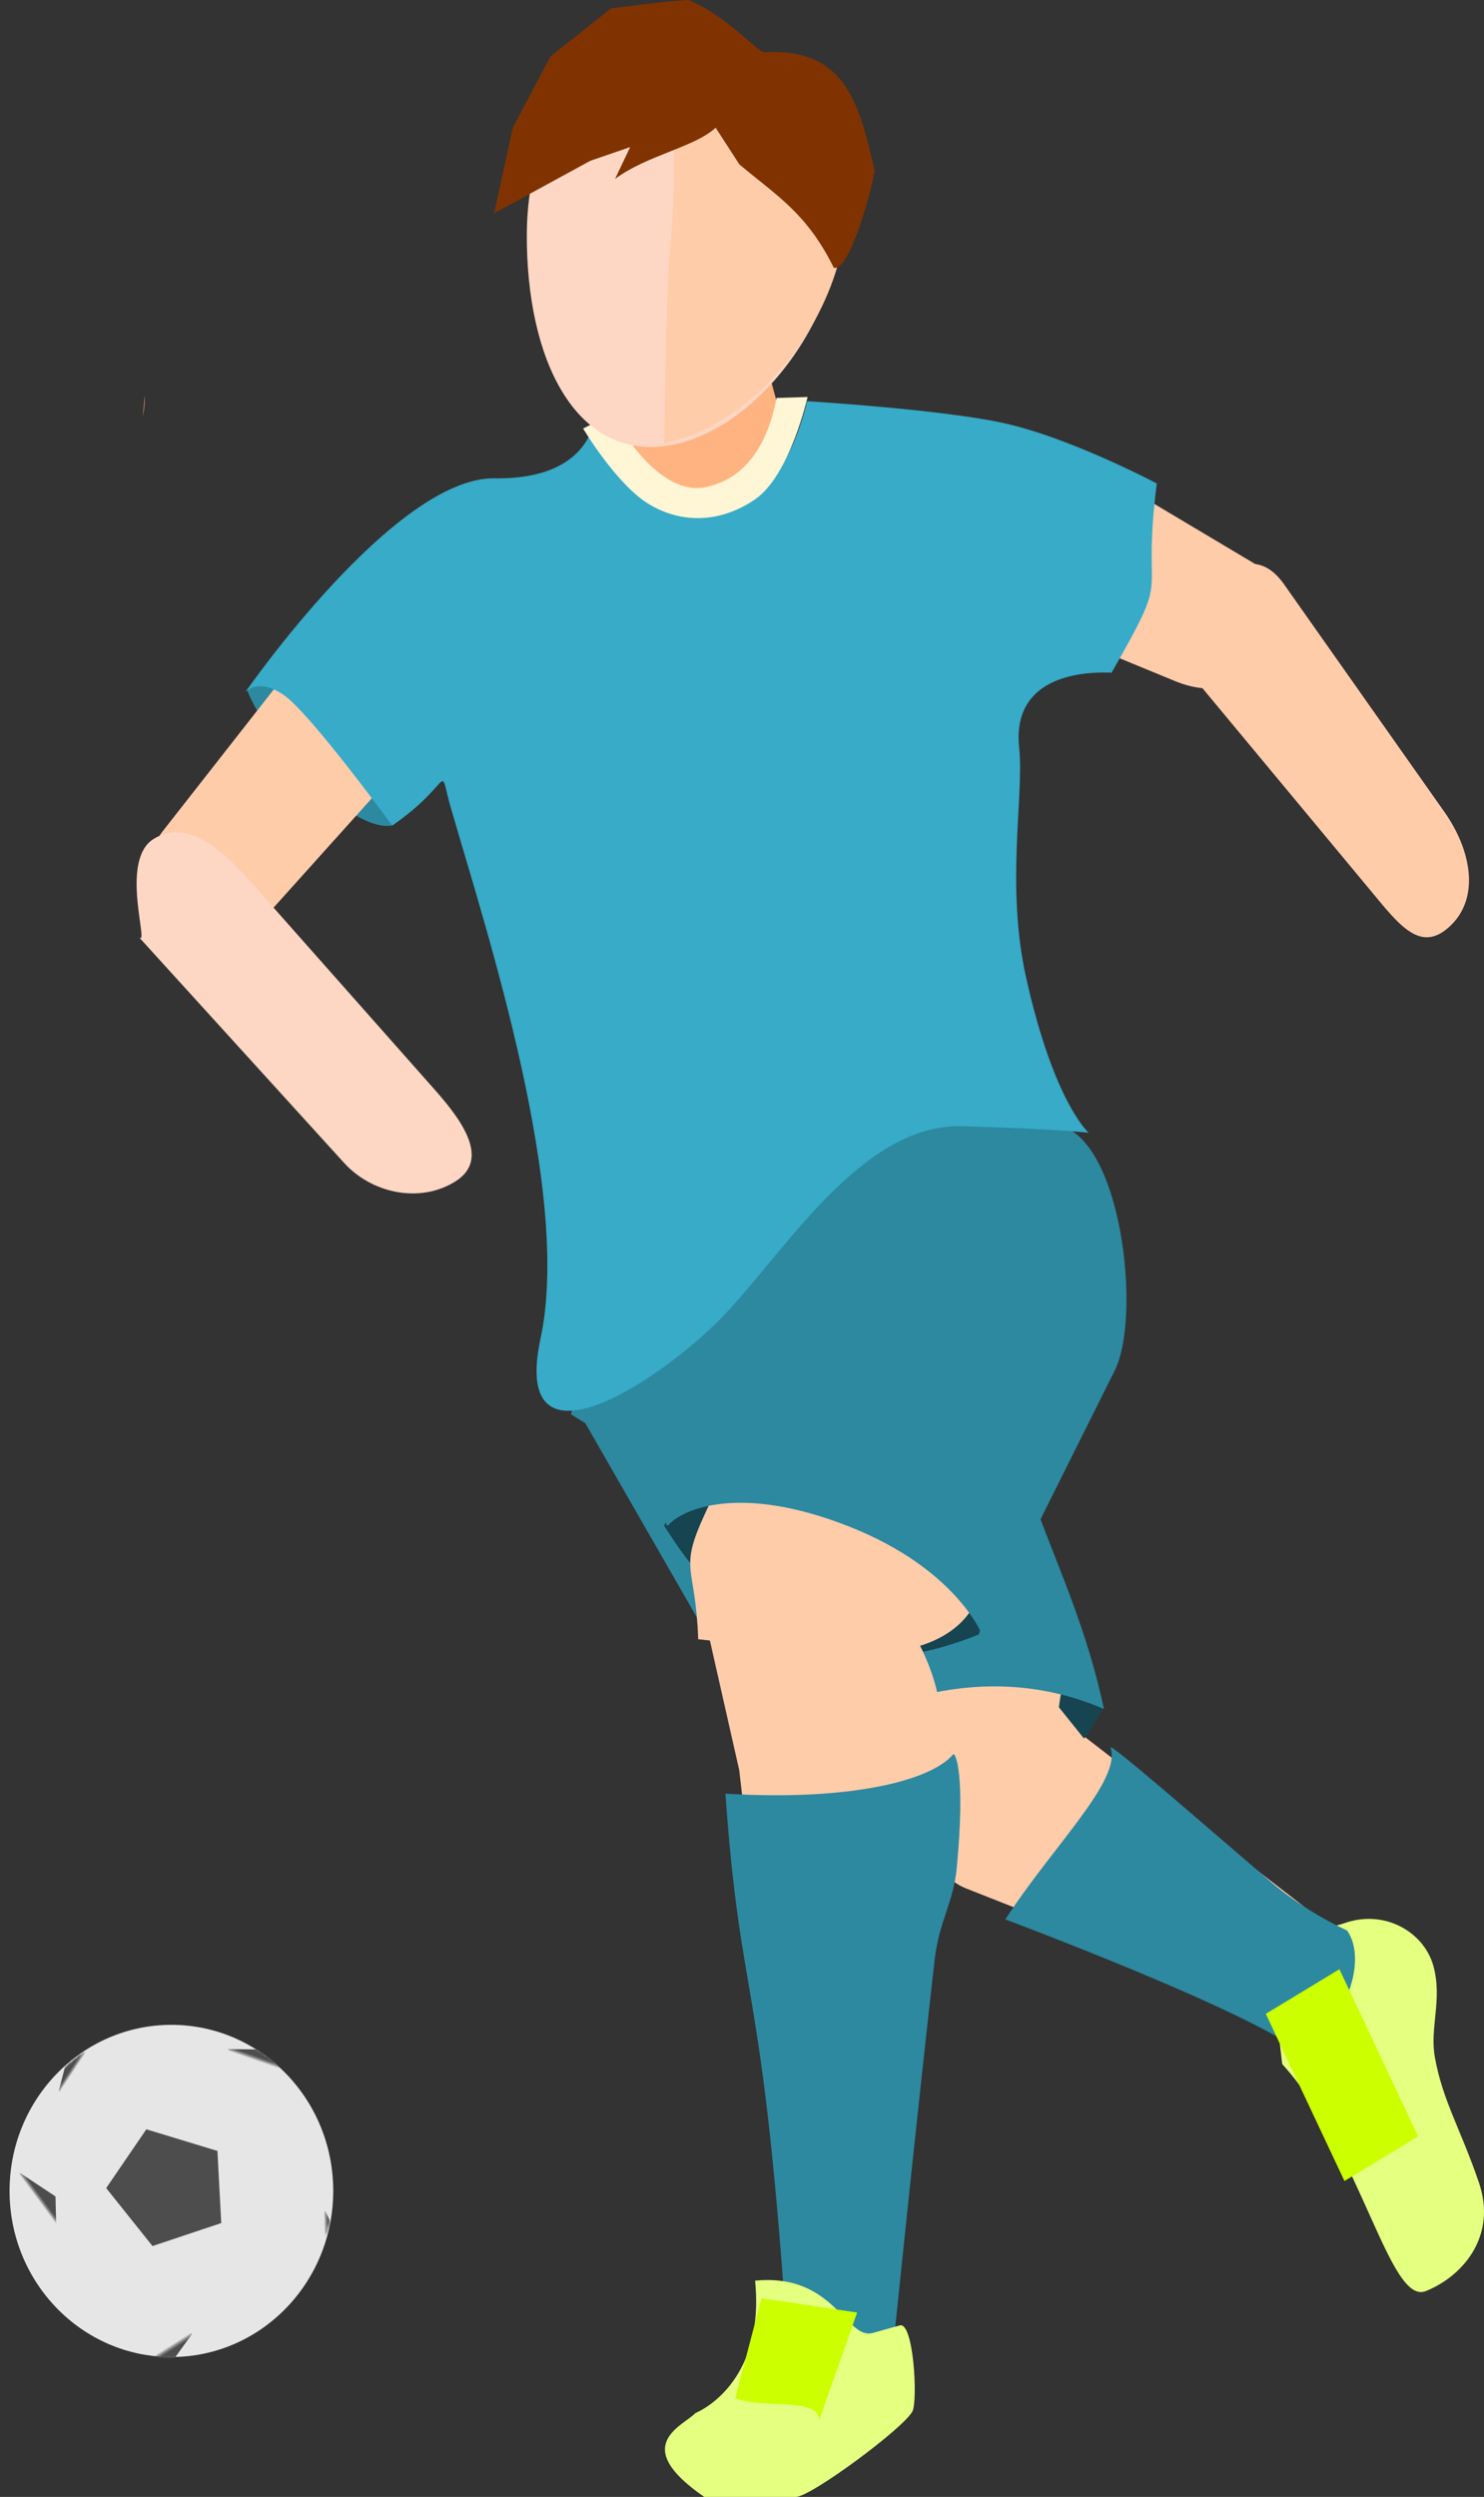 <?xml version="1.0" encoding="UTF-8" standalone="no"?>
<!-- Created with Inkscape (http://www.inkscape.org/) -->

<svg
   xmlns:dc="http://purl.org/dc/elements/1.1/"
   xmlns:cc="http://creativecommons.org/ns#"
   xmlns:rdf="http://www.w3.org/1999/02/22-rdf-syntax-ns#"
   xmlns:svg="http://www.w3.org/2000/svg"
   xmlns="http://www.w3.org/2000/svg"
   xmlns:sodipodi="http://sodipodi.sourceforge.net/DTD/sodipodi-0.dtd"
   xmlns:inkscape="http://www.inkscape.org/namespaces/inkscape"
   width="101.18mm"
   height="170.18mm"
   viewBox="0 0 358.511 603"
   id="svg2"
   version="1.1"
   inkscape:version="0.91 r13725"
   sodipodi:docname="player.svg">
  <rect x="0" y="0" width="358.511" height="603" fill="#333333" stroke="none"/>
  <defs
     id="defs4">
    <mask
       maskUnits="userSpaceOnUse"
       id="mask4535">
      <ellipse
         style="opacity:1;fill:#e6e6e6;fill-opacity:1;fill-rule:nonzero;stroke:none;stroke-width:3;stroke-miterlimit:4;stroke-dasharray:none;stroke-opacity:1"
         id="ellipse4537"
         cx="912.934"
         cy="-359.28"
         rx="74.509"
         ry="122.694"
         transform="matrix(-0.23,0.973,-0.916,0.401,0,0)" />
    </mask>
    <mask
       maskUnits="userSpaceOnUse"
       id="mask4554">
      <ellipse
         style="opacity:1;fill:#e6e6e6;fill-opacity:1;fill-rule:nonzero;stroke:none;stroke-width:3;stroke-miterlimit:4;stroke-dasharray:none;stroke-opacity:1"
         id="ellipse4556"
         cx="-60.547"
         cy="670.52"
         rx="113.776"
         ry="54.574"
         transform="matrix(0.839,-0.544,0.509,0.861,0,0)" />
    </mask>
    <mask
       maskUnits="userSpaceOnUse"
       id="mask4573">
      <ellipse
         style="opacity:1;fill:#e6e6e6;fill-opacity:1;fill-rule:nonzero;stroke:none;stroke-width:3;stroke-miterlimit:4;stroke-dasharray:none;stroke-opacity:1"
         id="ellipse4575"
         cx="-688.831"
         cy="-525.297"
         rx="61.188"
         ry="96.754"
         transform="matrix(-0.812,-0.584,0.799,-0.602,0,0)" />
    </mask>
    <mask
       maskUnits="userSpaceOnUse"
       id="mask4592">
      <ellipse
         style="opacity:1;fill:#e6e6e6;fill-opacity:1;fill-rule:nonzero;stroke:none;stroke-width:3;stroke-miterlimit:4;stroke-dasharray:none;stroke-opacity:1"
         id="ellipse4594"
         cx="-981.756"
         cy="795.409"
         rx="100.319"
         ry="89.902"
         transform="matrix(0.687,-0.727,1,0.024,0,0)" />
    </mask>
    <mask
       maskUnits="userSpaceOnUse"
       id="mask4611">
      <ellipse
         style="opacity:1;fill:#e6e6e6;fill-opacity:1;fill-rule:nonzero;stroke:none;stroke-width:3;stroke-miterlimit:4;stroke-dasharray:none;stroke-opacity:1"
         id="ellipse4613"
         cx="672.249"
         cy="1054.084"
         rx="91.503"
         ry="85.248"
         transform="matrix(0.961,-0.276,-0.487,0.874,0,0)" />
    </mask>
  </defs>
  <sodipodi:namedview
     id="base"
     pagecolor="#ffffff"
     bordercolor="#666666"
     borderopacity="1.0"
     inkscape:pageopacity="0.0"
     inkscape:pageshadow="2"
     inkscape:zoom="0.7"
     inkscape:cx="719.48467"
     inkscape:cy="60.379241"
     inkscape:document-units="px"
     inkscape:current-layer="layer1"
     showgrid="false"
     showguides="true"
     inkscape:window-width="1855"
     inkscape:window-height="1056"
     inkscape:window-x="65"
     inkscape:window-y="24"
     inkscape:window-maximized="1"
     fit-margin-top="0"
     fit-margin-left="0"
     fit-margin-right="0"
     fit-margin-bottom="0" />
  <g
     inkscape:label="Layer 1"
     inkscape:groupmode="layer"
     id="layer1"
     transform="translate(-161.466,-152.316)">
    <path
       style="opacity:1;fill:#ffccaa;fill-opacity:1;fill-rule:nonzero;stroke:none;stroke-width:18;stroke-miterlimit:4;stroke-dasharray:none;stroke-opacity:1"
       d="m 380.079,579.368 c -15.799,-14.037 34.33,-13.182 42.389,-8.43 l 65.649,50.811 c -1.45,18.9 -6.23,10.538 -11.06,19.053 L 394.879,608.373 c -12.766,-5.038 -14.8,-29.005 -14.8,-29.005 z"
       id="rect4256-2"
       inkscape:connector-curvature="0"
       sodipodi:nodetypes="ccccsc" />
    <path
       style="fill:#2c89a0;fill-rule:evenodd;stroke:none;stroke-width:1px;stroke-linecap:butt;stroke-linejoin:miter;stroke-opacity:1"
       d="m 221.071,318.791 c 5.893,14.643 25.811,34.759 35.179,32.857 4.153,-8.19 -1.067,-9.306 -14.347,-22.269 -13.28,-12.964 -8.153,-17.374 -20.832,-10.588 z"
       id="path4371"
       inkscape:connector-curvature="0"
       sodipodi:nodetypes="cczc" />
    <path
       style="fill:#164450;fill-rule:evenodd;stroke:none;stroke-width:1px;stroke-linecap:butt;stroke-linejoin:miter;stroke-opacity:1"
       d="m 417.02,561.991 c 0.089,-5.537 10.127,2.065 10.855,2.96 -14.518,28.512 -43.257,21.593 -62.944,21.284 -3.312,-3.342 -2.65,-7.172 -2.65,-7.172 z"
       id="shorts-inside-p1"
       inkscape:connector-curvature="0"
       sodipodi:nodetypes="ccccc" />
    <path
       style="opacity:1;fill:#ffccaa;fill-opacity:1;fill-rule:nonzero;stroke:none;stroke-width:18;stroke-miterlimit:4;stroke-dasharray:none;stroke-opacity:1"
       d="m 345.973,516.619 -10.391,12.399 c -7.092,8.462 -5.053,21.115 4.571,28.369 l 38.002,28.645 c 9.624,7.254 52.328,-4.975 45.515,-13.457 l -6.392,-7.958 c 1.768,-14.138 6.495,-14.28 -3.129,-21.534 l -38.002,-28.645 c -9.624,-7.254 -23.081,-6.282 -30.173,2.18 z"
       id="rect4239-1"
       inkscape:connector-curvature="0"
       sodipodi:nodetypes="ssssscsss" />
    <path
       style="opacity:1;fill:#2c89a0;fill-opacity:1;fill-rule:nonzero;stroke:none;stroke-width:18;stroke-miterlimit:4;stroke-dasharray:none;stroke-opacity:1"
       d="m 325.643,445.713 -26.508,14.1 c -6.186,3.29 1.801,7.789 2.025,14.862 0.264,8.335 -0.759,16.542 -1.782,19.185 l 3.496,2.157 36.423,63.399 c 4.723,3.98 14.791,16.463 14.791,16.463 0.921,-1.555 3.682,-3.786 6.175,-3.835 0,0 31.779,-22.547 67.896,-7.014 -3.837,-18.264 -10.853,-33.825 -15.429,-46.109 -13.901,-37.316 -39.063,-38.387 -48.691,-59.03 -7.154,-15.338 -24.92,-21.346 -38.396,-14.178 z"
       id="shorts-p2"
       inkscape:connector-curvature="0"
       sodipodi:nodetypes="ssssccsscscs" />
    <path
       style="opacity:1;fill:#ffb380;fill-opacity:1;fill-rule:nonzero;stroke:none;stroke-width:18;stroke-miterlimit:4;stroke-dasharray:none;stroke-opacity:1"
       d="m 316.701,215.507 2.778,-0.578 c 10.492,-2.184 21.472,4.158 24.214,14.332 l 5.829,21.628 c 1.561,5.791 -1.664,23.907 -8.841,26.234 -5.867,1.902 -9.501,1.59 -13.76,-1.386 -8.785,-6.138 -16.649,-12.958 -19.572,-23.082 l -4.311,-14.931 c -2.923,-10.124 3.17,-20.032 13.662,-22.216 z"
       id="rect3353"
       inkscape:connector-curvature="0"
       sodipodi:nodetypes="sssssssss" />
    <path
       style="opacity:1;fill:#ffccaa;fill-opacity:1;fill-rule:nonzero;stroke:none;stroke-width:18;stroke-miterlimit:4;stroke-dasharray:none;stroke-opacity:1"
       d="m 276.606,286.008 c 8.58,6.014 11.021,18.647 3.656,26.844 l -52.571,58.505 c -7.365,8.197 -8.74,9.005 -17.32,2.991 -8.58,-6.014 -14.82,-14.63 -9.727,-21.13 l 48.642,-62.076 c 6.797,-8.674 18.74,-11.148 27.32,-5.134 z"
       id="shirt-down"
       inkscape:connector-curvature="0"
       sodipodi:nodetypes="sssssss" />
    <path
       style="opacity:1;fill:#ffb380;fill-opacity:1;fill-rule:nonzero;stroke:none;stroke-width:18;stroke-miterlimit:4;stroke-dasharray:none;stroke-opacity:1"
       id="path3361"
       sodipodi:type="arc"
       sodipodi:cx="281.32748"
       sodipodi:cy="265.57965"
       sodipodi:rx="17.67767"
       sodipodi:ry="13.258252"
       sodipodi:start="0"
       sodipodi:end="0.23281296"
       sodipodi:open="true"
       d="m 299.005,265.58 a 17.678,13.258 0 0 1 -0.477,3.059" />
    <path
       style="opacity:1;fill:#ffb380;fill-opacity:1;fill-rule:nonzero;stroke:none;stroke-width:18;stroke-miterlimit:4;stroke-dasharray:none;stroke-opacity:1"
       id="path3363"
       sodipodi:type="arc"
       sodipodi:cx="291.68155"
       sodipodi:cy="265.45337"
       sodipodi:rx="11.364216"
       sodipodi:ry="26.769043"
       sodipodi:start="0"
       sodipodi:end="0.23281296"
       sodipodi:open="true"
       d="m 303.046,265.453 a 11.364,26.769 0 0 1 -0.307,6.176" />
    <path
       style="opacity:1;fill:#ffb380;fill-opacity:1;fill-rule:nonzero;stroke:none;stroke-width:18;stroke-miterlimit:4;stroke-dasharray:none;stroke-opacity:1"
       id="path3365"
       sodipodi:type="arc"
       sodipodi:cx="177.53432"
       sodipodi:cy="247.7757"
       sodipodi:rx="18.940361"
       sodipodi:ry="21.718279"
       sodipodi:start="0"
       sodipodi:end="0.23281296"
       sodipodi:open="true"
       d="m 196.475,247.776 a 18.94,21.718 0 0 1 -0.511,5.011" />
    <path
       style="fill:#ac9393;fill-rule:evenodd;stroke:none;stroke-width:1px;stroke-linecap:butt;stroke-linejoin:miter;stroke-opacity:1"
       d="m 365.056,492.101 c -243.371,373.507 -121.685,186.754 0,0 z"
       id="path4264-6-2-9"
       inkscape:connector-curvature="0"
       sodipodi:nodetypes="cc" />
    <path
       style="fill:#164450;fill-rule:evenodd;stroke:none;stroke-width:1px;stroke-linecap:butt;stroke-linejoin:miter;stroke-opacity:1"
       d="m 392.041,538.954 c 7.871,-6.003 6.687,6.531 5.865,8.081 -49.06,19.942 -71.566,-19.643 -75.999,-26.25 2.71,-6.25 12.841,-5.829 12.841,-5.829 z"
       id="shorts-inside-p2"
       inkscape:connector-curvature="0"
       sodipodi:nodetypes="ccccc" />
    <path
       style="opacity:1;fill:#ffccaa;fill-opacity:1;fill-rule:nonzero;stroke:none;stroke-width:18;stroke-miterlimit:4;stroke-dasharray:none;stroke-opacity:1"
       d="m 546.422,311.041 19.885,0 c 13.571,0 24.496,12.131 24.496,27.2 l 0,59.503 c 0,15.069 -18.207,21.362 -31.194,23.994 l -26.411,5.352 c -8.193,-17.182 -11.271,-14.277 -11.271,-29.346 l 0,-59.503 c 0,-15.069 10.925,-27.2 24.496,-27.2 z"
       id="rect4239"
       inkscape:connector-curvature="0"
       sodipodi:nodetypes="ssssscsss"
       transform="matrix(0.954,0.3,-0.418,0.909,0,0)" />
    <path
       style="opacity:1;fill:#2c89a0;fill-opacity:1;fill-rule:nonzero;stroke:none;stroke-width:18;stroke-miterlimit:4;stroke-dasharray:none;stroke-opacity:1"
       d="m 384.792,417.581 32.227,6.436 c 15.457,3.087 20.265,46.229 13.765,59.249 l -31.959,64.019 c 0,0 -6.173,-16.077 -32.364,-26.37 -26.191,-10.292 -39.905,-4.159 -43.316,-0.506 -3.41,3.653 5.535,-27.088 5.535,-27.088 l 14.749,-25.818 17.417,-39.093 c 5.922,-13.293 8.489,-13.916 23.946,-10.829 z"
       id="shorts-p1"
       inkscape:connector-curvature="0"
       sodipodi:nodetypes="sssczzccss" />
    <path
       style="opacity:1;fill:#ffccaa;fill-opacity:1;fill-rule:nonzero;stroke:none;stroke-width:18;stroke-miterlimit:4;stroke-dasharray:none;stroke-opacity:1"
       d="m 355.093,525.674 1.165,-0.097 c 15.014,-1.244 33.042,27.644 32.218,41.612 l -5.107,86.555 c -0.824,13.967 -8.057,23.654 -15.861,32.709 l -1.988,2.307 C 355.684,700.173 351.377,673.083 349.249,659.254 l -9.195,-79.446 -9.473,-41.871 c -3.087,-13.647 9.497,-11.018 24.511,-12.262 z"
       id="rect4256"
       inkscape:connector-curvature="0"
       sodipodi:nodetypes="ssssssscss" />
    <path
       style="opacity:1;fill:#ffccaa;fill-opacity:1;fill-rule:nonzero;stroke:none;stroke-width:18;stroke-miterlimit:4;stroke-dasharray:none;stroke-opacity:1"
       d="m 465.685,309.819 c -3.697,8.671 -11.265,10.726 -20.485,6.924 l -52.414,-21.613 c -9.22,-3.802 -13.395,-14.481 -9.698,-23.152 3.697,-8.671 41.75,-7.196 50.318,-2.091 l 34.063,20.293 c 8.569,5.105 1.913,10.967 -1.784,19.638 z"
       id="rect4170-7-0"
       inkscape:connector-curvature="0"
       sodipodi:nodetypes="sssssss" />
    <g
       id="shirt-top">
      <path
         sodipodi:nodetypes="czczcczzzcssccsczzcc"
         inkscape:connector-curvature="0"
         id="path3355"
         d="m 305.31,252.059 c 0,0 -0.04,16.134 -24.308,15.768 -24.268,-0.366 -60.29,51.676 -60.29,51.676 0,0 2.97,-3.703 9.351,0.693 6.382,4.396 26.159,31.499 26.159,31.499 15.543,-10.799 10.701,-15.879 14.412,-3.424 8.487,29.238 28.973,92.121 21.425,127.258 -7.548,35.137 30.945,9.134 45.732,-7.089 14.787,-16.223 32.836,-44.819 56.137,-44.146 23.301,0.673 30.539,1.574 30.539,1.574 0,0 -8.372,-7.248 -15.094,-37.383 -5.034,-22.567 -0.45,-43.891 -1.701,-55.697 -1.467,-13.856 9.429,-18.503 22.335,-18.034 15.085,-26.369 7.016,-14.949 10.919,-45.683 0,0 -21.159,-11.21 -37.454,-14.681 -15.366,-3.274 -47.034,-5.181 -47.034,-5.181 0,0 -3.723,17.569 -12.659,22.159 -8.935,4.591 -19.967,2.594 -27.431,-2.847 -7.464,-5.441 -11.041,-16.463 -11.041,-16.463 z"
         style="fill:#37abc8;fill-rule:evenodd;stroke:none;stroke-width:1px;stroke-linecap:butt;stroke-linejoin:miter;stroke-opacity:1" />
      <path
         sodipodi:nodetypes="cscczzcc"
         inkscape:connector-curvature="0"
         id="path3359"
         d="m 309.665,252.141 c 0.738,2.563 11.013,20.451 22.576,17.767 5.51,-1.279 13.698,-5.366 16.83,-21.486 l 7.499,-0.234 c 0,0 -4.232,18.881 -12.642,24.681 -8.41,5.8 -17.828,5.948 -25.688,1.203 -7.86,-4.745 -15.906,-18.268 -15.906,-18.268 z"
         style="fill:#fff6d5;fill-rule:evenodd;stroke:none;stroke-width:1px;stroke-linecap:butt;stroke-linejoin:miter;stroke-opacity:1" />
    </g>
    <path
       style="opacity:1;fill:#fdd7c4;fill-opacity:1;fill-rule:nonzero;stroke:none;stroke-width:18;stroke-miterlimit:4;stroke-dasharray:none;stroke-opacity:1"
       d="m 366.098,262.269 c 0,30.443 -22.576,54.228 -44.183,54.228 -21.607,10e-6 -34.062,-23.785 -34.062,-54.228 0,-30.443 14.644,-39.553 36.25,-39.553 21.607,0 41.994,9.111 41.994,39.553 z"
       id="path3336"
       inkscape:connector-curvature="0"
       sodipodi:nodetypes="sssss"
       transform="matrix(0.984,-0.176,0.021,1,0,0)" />
    <path
       style="opacity:1;fill:#fdd7c4;fill-opacity:1;fill-rule:nonzero;stroke:none;stroke-width:18;stroke-miterlimit:4;stroke-dasharray:none;stroke-opacity:1"
       d="m 198.543,354.94 c -8.444,5.288 -0.653,26.843 -3.597,23.604 l 49.625,54.583 c 6.838,7.521 18.442,9.802 26.885,4.514 8.444,-5.288 1.765,-14.566 -4.974,-22.175 L 222.572,365.883 c -6.739,-7.609 -15.585,-16.231 -24.028,-10.943 z"
       id="rect4170-9"
       inkscape:connector-curvature="0"
       sodipodi:nodetypes="sssssss" />
    <path
       style="opacity:1;fill:#e5ff80;fill-opacity:1;fill-rule:nonzero;stroke:none;stroke-width:3;stroke-miterlimit:4;stroke-dasharray:none;stroke-opacity:1"
       d="m 474.846,620.241 c 3.723,-2.026 8.459,-2.433 11.28,-3.445 9.916,-3.557 19.447,2.192 21.644,10.368 2.197,8.177 -0.952,14.74 0.333,21.941 1.881,10.542 6.209,17.277 10.652,30.308 4.443,13.03 -4.009,22.668 -12.841,26.194 -8.832,3.526 -15.557,-33.792 -34.681,-54.816 l -1.223,-10.434 c -0.749,-6.394 -1.384,-18.381 4.835,-20.115 z"
       id="rect4619"
       inkscape:connector-curvature="0"
       sodipodi:nodetypes="cszazzcsc"
       inkscape:label="#boot2-down" />
    <g
       id="socks">
      <path
         sodipodi:nodetypes="cscssscc"
         inkscape:connector-curvature="0"
         id="path4389"
         d="m 354.454,722.063 c 9.931,11.866 -0.905,24.503 -2.497,0.031 -6.177,-94.972 -11.441,-83.149 -15.24,-136.623 29.705,1.848 49.603,-3.04 55.017,-9.482 0.521,-0.62 3.03,4.732 0.863,27.472 -0.792,8.309 -4.288,12.868 -5.347,22.211 -4.808,42.41 -10.305,96.406 -10.305,96.406 -15.798,2.865 -11.843,-11.945 -22.49,-0.014 z"
         style="fill:#2c89a0;fill-rule:evenodd;stroke:none;stroke-width:1px;stroke-linecap:butt;stroke-linejoin:miter;stroke-opacity:1" />
      <path
         sodipodi:nodetypes="csssczc"
         inkscape:connector-curvature="0"
         id="path4389-3"
         d="m 476.244,648.238 c -13.031,-10.419 -71.901,-32.392 -71.901,-32.392 11.181,-17.383 28.12,-33.522 25.422,-41.492 -0.513,-1.516 22.458,18.463 38.775,32.478 8.641,7.422 18.304,11.656 18.304,11.656 0,0 4.546,5.114 -0.157,16.387 -4.703,11.273 -10.442,13.363 -10.442,13.363 z"
         style="fill:#2c89a0;fill-rule:evenodd;stroke:none;stroke-width:1px;stroke-linecap:butt;stroke-linejoin:miter;stroke-opacity:1" />
    </g>
    <g
       id="ball"
       transform="translate(-12.143,1.429)">
      <ellipse
         ry="40.108"
         rx="39.098"
         cy="679.989"
         cx="215.015"
         id="path4423"
         style="opacity:1;fill:#e6e6e6;fill-opacity:1;fill-rule:nonzero;stroke:none;stroke-width:3;stroke-miterlimit:4;stroke-dasharray:none;stroke-opacity:1" />
      <path
         transform="matrix(0.594,0.368,-0.351,0.567,323.925,215.881)"
         inkscape:transform-center-y="0.045960489"
         inkscape:transform-center-x="1.2133038"
         d="m 198.495,663.454 24.836,-6.909 14.246,21.485 -16.031,20.188 -24.153,-9.008 z"
         inkscape:randomized="0"
         inkscape:rounded="0"
         inkscape:flatsided="true"
         sodipodi:arg2="-1.8421303"
         sodipodi:arg1="-2.4704488"
         sodipodi:r2="17.740681"
         sodipodi:r1="21.928688"
         sodipodi:cy="677.09058"
         sodipodi:cx="215.66759"
         sodipodi:sides="5"
         id="path4425"
         style="opacity:1;fill:#4d4d4d;fill-opacity:1;fill-rule:nonzero;stroke:none;stroke-width:3;stroke-miterlimit:4;stroke-dasharray:none;stroke-opacity:1"
         sodipodi:type="star" />
      <path
         mask="url(#mask4554)"
         transform="matrix(0.296,0.4,-0.175,0.617,235.806,186.901)"
         inkscape:transform-center-y="0.050038293"
         inkscape:transform-center-x="0.60502032"
         d="m 198.495,663.454 24.836,-6.909 14.246,21.485 -16.031,20.188 -24.153,-9.008 z"
         inkscape:randomized="0"
         inkscape:rounded="0"
         inkscape:flatsided="true"
         sodipodi:arg2="-1.8421303"
         sodipodi:arg1="-2.4704488"
         sodipodi:r2="17.740681"
         sodipodi:r1="21.928688"
         sodipodi:cy="677.09058"
         sodipodi:cx="215.66759"
         sodipodi:sides="5"
         id="path4425-0"
         style="opacity:1;fill:#4d4d4d;fill-opacity:1;fill-rule:nonzero;stroke:none;stroke-width:3;stroke-miterlimit:4;stroke-dasharray:none;stroke-opacity:1"
         sodipodi:type="star" />
      <path
         mask="url(#mask4573)"
         transform="matrix(-0.403,0.254,-0.535,-0.352,654.965,897.616)"
         inkscape:transform-center-y="0.13947956"
         inkscape:transform-center-x="-0.27162788"
         d="m 198.495,663.454 24.836,-6.909 14.246,21.485 -16.031,20.188 -24.153,-9.008 z"
         inkscape:randomized="0"
         inkscape:rounded="0"
         inkscape:flatsided="true"
         sodipodi:arg2="-1.8421303"
         sodipodi:arg1="-2.4704488"
         sodipodi:r2="17.740681"
         sodipodi:r1="21.928688"
         sodipodi:cy="677.09058"
         sodipodi:cx="215.66759"
         sodipodi:sides="5"
         id="path4425-0-6"
         style="opacity:1;fill:#4d4d4d;fill-opacity:1;fill-rule:nonzero;stroke:none;stroke-width:3;stroke-miterlimit:4;stroke-dasharray:none;stroke-opacity:1"
         sodipodi:type="star" />
      <path
         mask="url(#mask4592)"
         transform="matrix(0.013,0.436,-0.524,0.412,597.264,325.008)"
         inkscape:transform-center-y="-0.91965608"
         inkscape:transform-center-x="0.06596116"
         d="m 198.495,663.454 24.836,-6.909 14.246,21.485 -16.031,20.188 -24.153,-9.008 z"
         inkscape:randomized="0"
         inkscape:rounded="0"
         inkscape:flatsided="true"
         sodipodi:arg2="-1.8421303"
         sodipodi:arg1="-2.4704488"
         sodipodi:r2="17.740681"
         sodipodi:r1="21.928688"
         sodipodi:cy="677.09058"
         sodipodi:cx="215.66759"
         sodipodi:sides="5"
         id="path4425-0-6-2"
         style="opacity:1;fill:#4d4d4d;fill-opacity:1;fill-rule:nonzero;stroke:none;stroke-width:3;stroke-miterlimit:4;stroke-dasharray:none;stroke-opacity:1"
         sodipodi:type="star" />
      <path
         mask="url(#mask4611)"
         transform="matrix(0.529,0.184,0.295,0.641,-72.061,183.933)"
         inkscape:transform-center-y="1.3606279"
         inkscape:transform-center-x="0.61800957"
         d="m 198.495,663.454 24.836,-6.909 14.246,21.485 -16.031,20.188 -24.153,-9.008 z"
         inkscape:randomized="0"
         inkscape:rounded="0"
         inkscape:flatsided="true"
         sodipodi:arg2="-1.8421303"
         sodipodi:arg1="-2.4704488"
         sodipodi:r2="17.740681"
         sodipodi:r1="21.928688"
         sodipodi:cy="677.09058"
         sodipodi:cx="215.66759"
         sodipodi:sides="5"
         id="path4425-0-6-2-6"
         style="opacity:1;fill:#4d4d4d;fill-opacity:1;fill-rule:nonzero;stroke:none;stroke-width:3;stroke-miterlimit:4;stroke-dasharray:none;stroke-opacity:1"
         sodipodi:type="star" />
      <path
         mask="url(#mask4535)"
         transform="matrix(0.263,-0.398,0.601,-0.094,-263.157,797.308)"
         inkscape:transform-center-y="-0.34483764"
         inkscape:transform-center-x="-0.76710944"
         d="m 198.495,663.454 24.836,-6.909 14.246,21.485 -16.031,20.188 -24.153,-9.008 z"
         inkscape:randomized="0"
         inkscape:rounded="0"
         inkscape:flatsided="true"
         sodipodi:arg2="-1.8421303"
         sodipodi:arg1="-2.4704488"
         sodipodi:r2="17.740681"
         sodipodi:r1="21.928688"
         sodipodi:cy="677.09058"
         sodipodi:cx="215.66759"
         sodipodi:sides="5"
         id="path4425-0-6-2-1"
         style="opacity:1;fill:#4d4d4d;fill-opacity:1;fill-rule:nonzero;stroke:none;stroke-width:3;stroke-miterlimit:4;stroke-dasharray:none;stroke-opacity:1"
         sodipodi:type="star" />
    </g>
    <rect
       style="opacity:1;fill:#ccff00;fill-opacity:1;fill-rule:nonzero;stroke:none;stroke-width:3;stroke-miterlimit:4;stroke-dasharray:none;stroke-opacity:1"
       id="boot1-top"
       width="20.802"
       height="44.607"
       x="151.65"
       y="792.493"
       transform="matrix(0.855,-0.518,0.426,0.905,0,0)" />
    <g
       id="g5040">
      <path
         sodipodi:nodetypes="cczssscc"
         inkscape:connector-curvature="0"
         id="boot2-down"
         d="m 329.468,735.061 c 0,0 16.947,-6.567 14.417,-31.971 19.224,-1.882 21.976,14.449 28.462,12.625 l 6.487,-1.824 c 3.375,-0.946 4.37,18.096 3.08,20.721 -1.958,3.982 -24.584,20.704 -28.187,20.704 l -22.116,0 c -18.213,-12.533 -5.177,-17.073 -2.143,-20.256 z"
         style="opacity:1;fill:#e5ff80;fill-opacity:1;fill-rule:nonzero;stroke:none;stroke-width:3;stroke-miterlimit:4;stroke-dasharray:none;stroke-opacity:1" />
      <path
         sodipodi:nodetypes="ccccc"
         inkscape:connector-curvature="0"
         id="boot2-top"
         d="m 339.103,731.441 c 6.17,2.697 19.95,-0.375 20.295,5.234 l 9.133,-25.885 -23.099,-3.449 z"
         style="opacity:1;fill:#ccff00;fill-opacity:1;fill-rule:nonzero;stroke:none;stroke-width:3;stroke-miterlimit:4;stroke-dasharray:none;stroke-opacity:1" />
    </g>
    <path
       style="opacity:1;fill:#ffccaa;fill-opacity:1;fill-rule:nonzero;stroke:none;stroke-width:18;stroke-miterlimit:4;stroke-dasharray:none;stroke-opacity:1"
       d="m 366.306,198.298 c 0.639,30.436 -23.104,57.19 -44.371,61.003 0.812,-74.013 2.895,-27.928 2.206,-94.021 21.268,-3.813 41.526,2.582 42.165,33.018 z"
       id="path3336-7"
       inkscape:connector-curvature="0"
       sodipodi:nodetypes="sccs" />
    <path
       style="fill:#803300;fill-rule:evenodd;stroke:none;stroke-width:1px;stroke-linecap:butt;stroke-linejoin:miter;stroke-opacity:1"
       d="m 334.36,183.162 c -5.161,4.748 -16.517,6.591 -24.307,12.355 l 3.659,-7.686 -9.627,3.315 -23.263,12.688 4.546,-20.708 9.091,-17.173 14.647,-11.617 c 0,0 15.657,-2.02 18.688,-2.02 8.789,3.564 16.539,12.299 18.183,12.627 19.099,-1.091 22.847,11.123 26.769,28.537 -0.266,3.066 -5.938,24.688 -9.849,23.486 -6.49,-13.099 -13.534,-17.178 -22.797,-24.933 z"
       id="path4785"
       inkscape:connector-curvature="0"
       sodipodi:nodetypes="cccccccccccccc" />
    <path
       style="opacity:1;fill:#ffccaa;fill-opacity:1;fill-rule:nonzero;stroke:none;stroke-width:18;stroke-miterlimit:4;stroke-dasharray:none;stroke-opacity:1"
       d="m 511.925,375.827 c -7.229,6.983 -12.428,-0.118 -19.37,-8.469 l -40.127,-48.279 c -6.941,-8.352 -8.755,-16.164 -1.525,-23.147 7.229,-6.983 14.532,-11.357 20.788,-2.48 l 38.76,55.003 c 6.255,8.877 8.704,20.388 1.475,27.371 z"
       id="rect4170-7-5"
       inkscape:connector-curvature="0"
       sodipodi:nodetypes="sssssss" />
  </g>
</svg>

